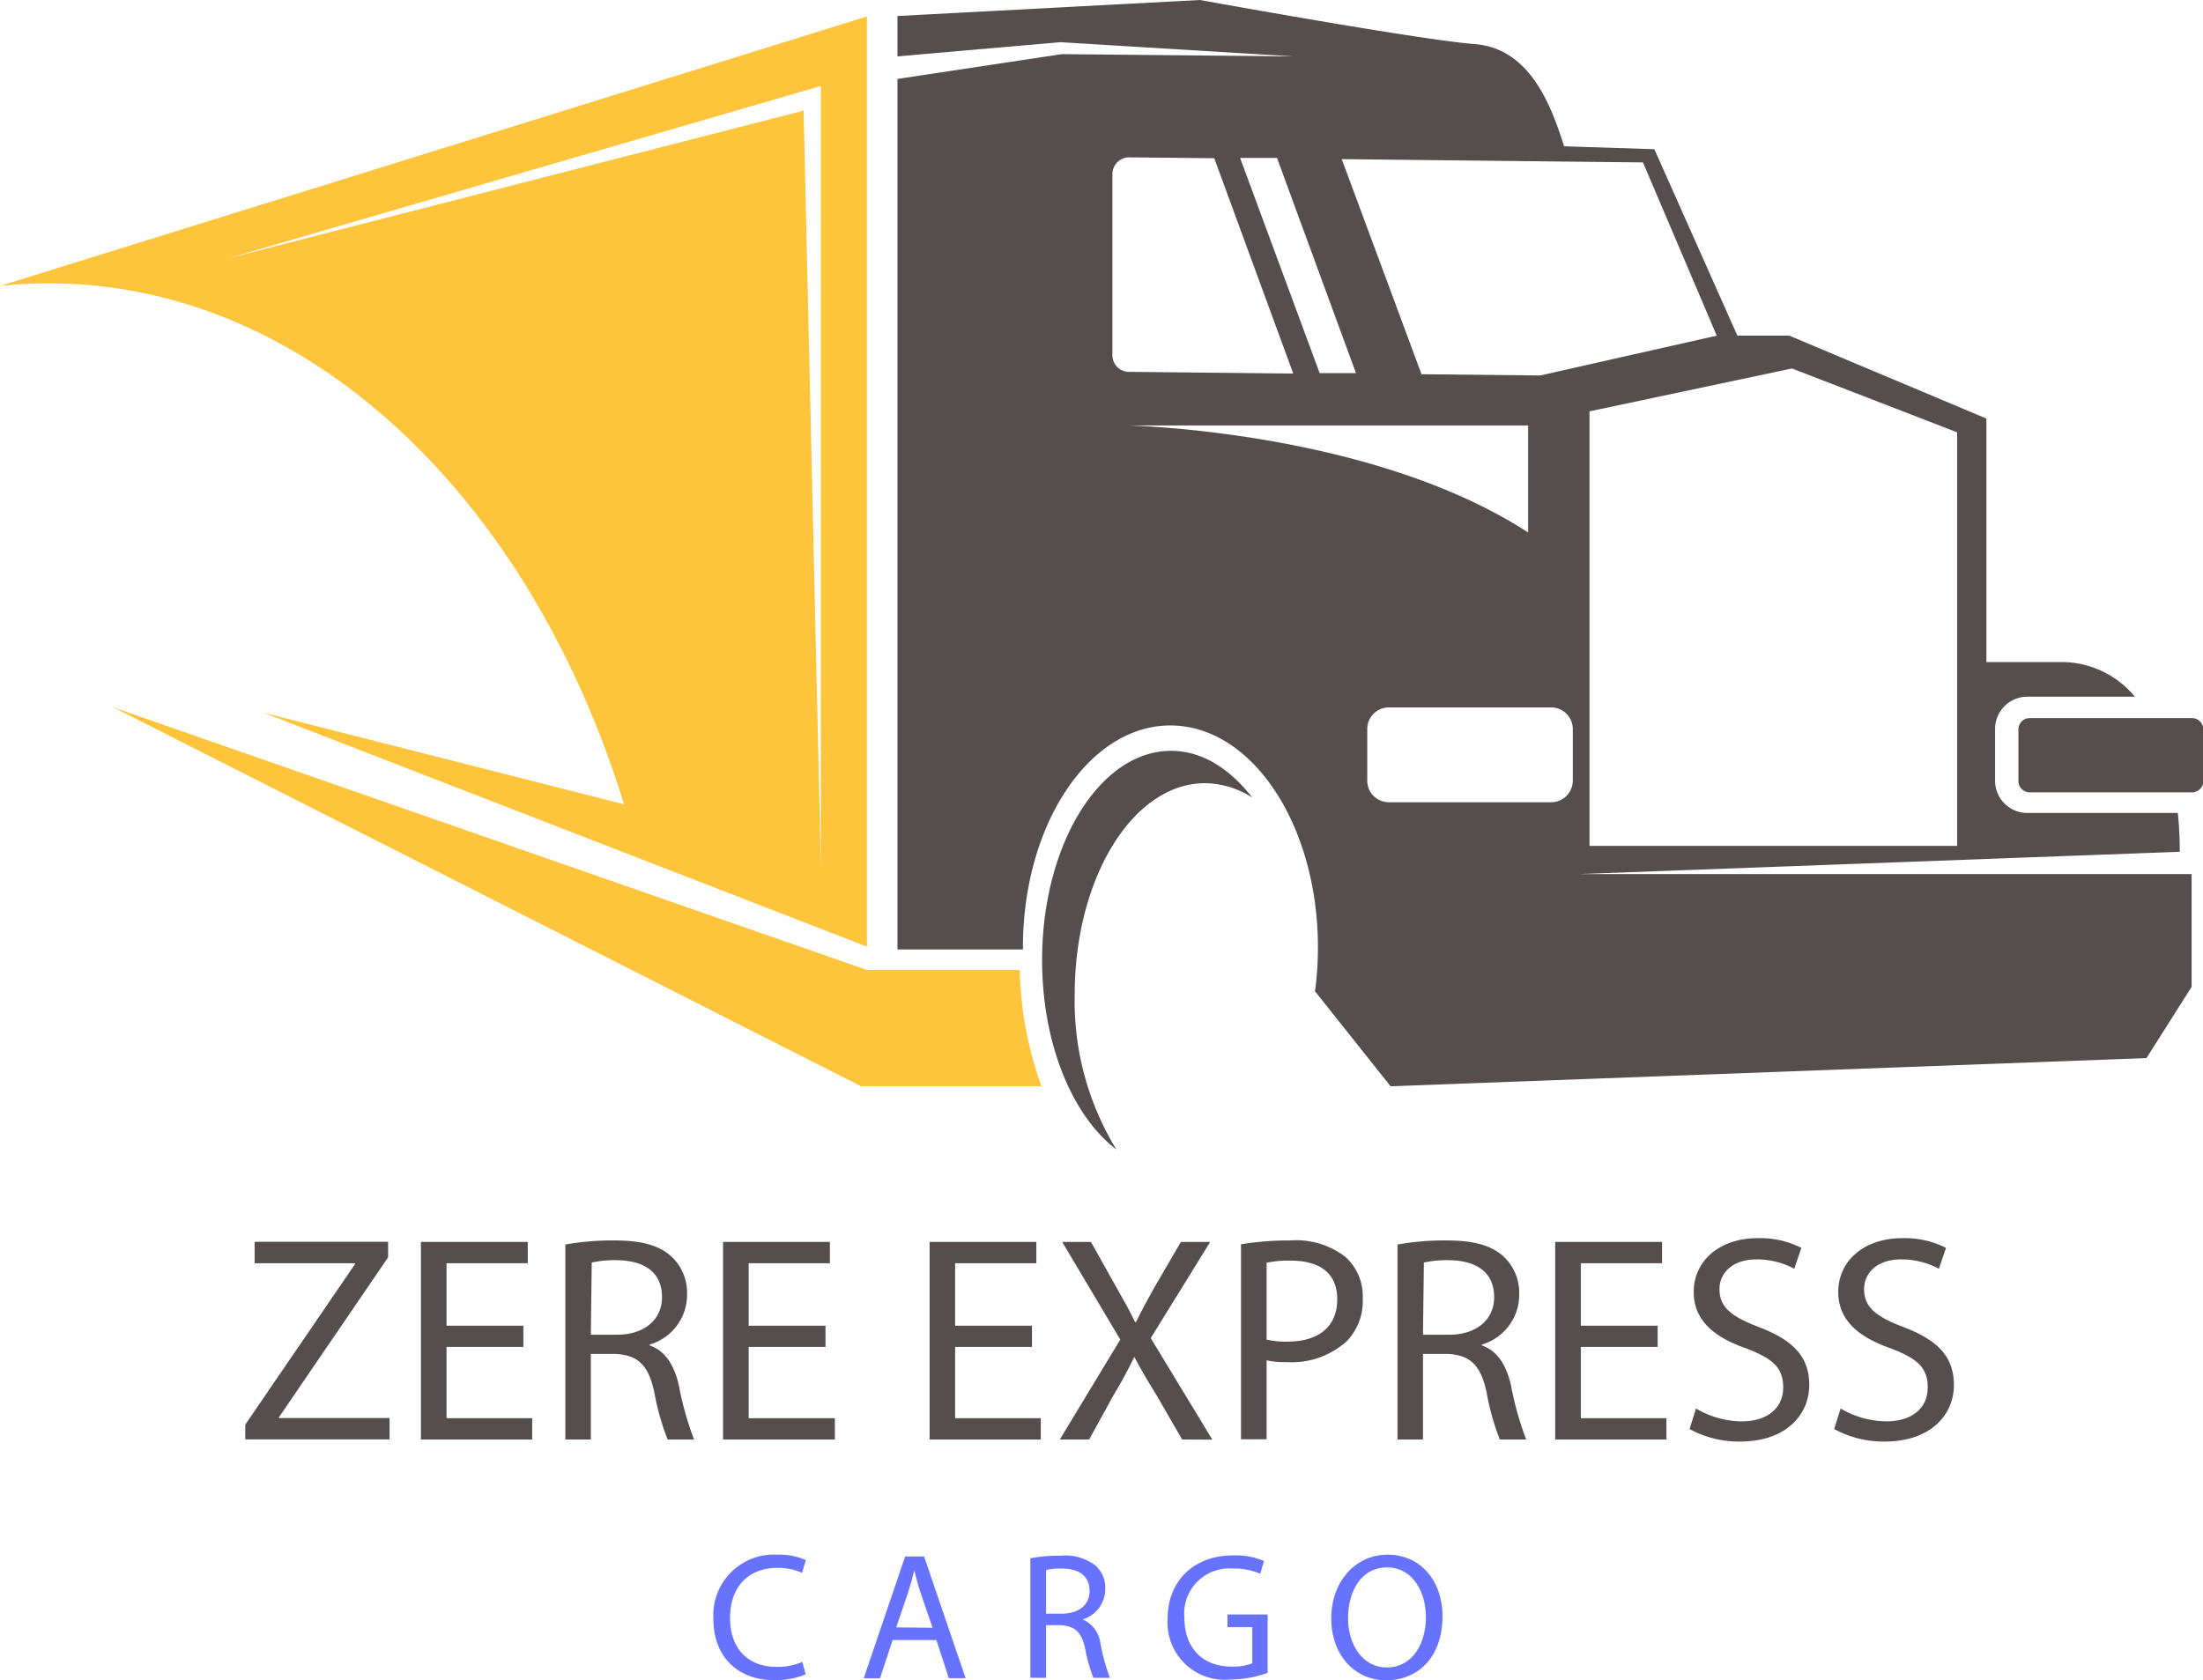 <?xml version="1.0" encoding="UTF-8"?> <svg xmlns="http://www.w3.org/2000/svg" viewBox="0 0 195.27 148.98"> <defs> <style>.cls-1{fill:#554d4e;}.cls-2{fill:#6772ff;}.cls-3{fill:#fdc43c;}</style> </defs> <title>Ресурс 10</title> <g id="Слой_2" data-name="Слой 2"> <g id="OBJECTS"> <path class="cls-1" d="M21.74,126.31l9.72-14.22V112H22.57v-1.9H34.4v1.38l-9.67,14.17v.08h9.8v1.89H21.74Z"></path> <path class="cls-1" d="M46.39,119.42H39.58v6.32h7.59v1.89H37.31V110.11h9.47V112h-7.2v5.54h6.81Z"></path> <path class="cls-1" d="M50.11,110.34a23.89,23.89,0,0,1,4.34-.36c2.42,0,4,.44,5.07,1.43a4.39,4.39,0,0,1,1.38,3.33,4.6,4.6,0,0,1-3.31,4.47v.08c1.36.47,2.16,1.71,2.58,3.53a27.79,27.79,0,0,0,1.35,4.81H59.18A21.93,21.93,0,0,1,58,123.45c-.52-2.42-1.46-3.33-3.51-3.41H52.37v7.59H50.11Zm2.26,8h2.31c2.42,0,4-1.33,4-3.33,0-2.26-1.63-3.25-4-3.28a9.42,9.42,0,0,0-2.23.21Z"></path> <path class="cls-1" d="M73.17,119.42H66.36v6.32H74v1.89H64.09V110.11h9.47V112h-7.2v5.54h6.81Z"></path> <path class="cls-1" d="M91.47,119.42H84.66v6.32h7.59v1.89H82.4V110.11h9.46V112h-7.2v5.54h6.81Z"></path> <path class="cls-1" d="M104.78,127.63l-2.23-3.87c-.91-1.48-1.49-2.44-2-3.46h0c-.5,1-1,2-1.9,3.49l-2.11,3.84h-2.6l5.36-8.86-5.15-8.66H96.7L99,114.22c.65,1.14,1.14,2,1.61,3h.08c.49-1,.94-1.84,1.59-3l2.39-4.11h2.6L102,118.64l5.46,9Z"></path> <path class="cls-1" d="M110,110.32a26.59,26.59,0,0,1,4.35-.34,7.18,7.18,0,0,1,4.91,1.46,4.7,4.7,0,0,1,1.53,3.66,5.14,5.14,0,0,1-1.35,3.75,7.25,7.25,0,0,1-5.35,1.92,7.75,7.75,0,0,1-1.82-.16v7H110Zm2.27,8.45a7.53,7.53,0,0,0,1.87.18c2.73,0,4.39-1.33,4.39-3.74s-1.64-3.44-4.13-3.44a9,9,0,0,0-2.13.19Z"></path> <path class="cls-1" d="M123.87,110.34a23.89,23.89,0,0,1,4.34-.36c2.42,0,4,.44,5.07,1.43a4.39,4.39,0,0,1,1.38,3.33,4.6,4.6,0,0,1-3.31,4.47v.08c1.36.47,2.16,1.71,2.58,3.53a27.79,27.79,0,0,0,1.35,4.81h-2.34a21.93,21.93,0,0,1-1.17-4.18c-.52-2.42-1.46-3.33-3.51-3.41h-2.13v7.59h-2.26Zm2.26,8h2.31c2.42,0,4-1.33,4-3.33,0-2.26-1.64-3.25-4-3.28a9.42,9.42,0,0,0-2.23.21Z"></path> <path class="cls-1" d="M146.93,119.42h-6.81v6.32h7.59v1.89h-9.86V110.11h9.47V112h-7.2v5.54h6.81Z"></path> <path class="cls-1" d="M150.33,124.88a8.09,8.09,0,0,0,4.06,1.14c2.31,0,3.67-1.22,3.67-3s-.94-2.57-3.31-3.48c-2.86-1-4.62-2.5-4.62-5,0-2.73,2.26-4.76,5.66-4.76a8,8,0,0,1,3.88.86l-.63,1.85a7,7,0,0,0-3.32-.83c-2.4,0-3.31,1.43-3.31,2.62,0,1.64,1.07,2.45,3.49,3.38,3,1.15,4.47,2.58,4.47,5.15s-2,5-6.14,5a9.11,9.11,0,0,1-4.47-1.11Z"></path> <path class="cls-1" d="M163.15,124.88a8.09,8.09,0,0,0,4.06,1.14c2.31,0,3.66-1.22,3.66-3s-.93-2.57-3.3-3.48c-2.86-1-4.63-2.5-4.63-5,0-2.73,2.27-4.76,5.67-4.76a8,8,0,0,1,3.88.86l-.63,1.85a7,7,0,0,0-3.33-.83c-2.39,0-3.3,1.43-3.3,2.62,0,1.64,1.07,2.45,3.49,3.38,3,1.15,4.47,2.58,4.47,5.15s-2,5-6.14,5a9.11,9.11,0,0,1-4.47-1.11Z"></path> <path class="cls-2" d="M71.41,148.45a6.82,6.82,0,0,1-2.85.51c-3,0-5.33-1.92-5.33-5.46a5.37,5.37,0,0,1,5.64-5.66,5.83,5.83,0,0,1,2.56.48l-.34,1.13a5.17,5.17,0,0,0-2.17-.44c-2.53,0-4.21,1.61-4.21,4.45,0,2.64,1.52,4.33,4.14,4.33a5.59,5.59,0,0,0,2.27-.44Z"></path> <path class="cls-2" d="M79.12,145.41,78,148.8H76.56L80.23,138h1.68l3.68,10.79H84.1L83,145.41Zm3.54-1.09-1.06-3.1c-.24-.71-.4-1.35-.56-2h0q-.24,1-.54,1.95l-1.06,3.12Z"></path> <path class="cls-2" d="M91.33,138.16a13.9,13.9,0,0,1,2.67-.23,4.39,4.39,0,0,1,3.12.89,2.64,2.64,0,0,1,.85,2,2.83,2.83,0,0,1-2,2.76v0a2.69,2.69,0,0,1,1.58,2.18,16.77,16.77,0,0,0,.84,3H96.92a13.72,13.72,0,0,1-.73-2.57c-.31-1.49-.89-2-2.16-2.1H92.72v4.67H91.33Zm1.39,4.91h1.43c1.49,0,2.43-.81,2.43-2,0-1.39-1-2-2.48-2a6.19,6.19,0,0,0-1.38.12Z"></path> <path class="cls-2" d="M112.36,148.32a10,10,0,0,1-3.32.59,5.07,5.07,0,0,1-5.54-5.44c0-3.21,2.23-5.57,5.85-5.57a6.58,6.58,0,0,1,2.69.5l-.34,1.13a5.73,5.73,0,0,0-2.39-.46,4,4,0,0,0-4.33,4.34c0,2.74,1.65,4.35,4.16,4.35a4.56,4.56,0,0,0,1.86-.29v-3.21h-2.2v-1.12h3.56Z"></path> <path class="cls-2" d="M127.86,143.3c0,3.71-2.26,5.68-5,5.68S118,146.77,118,143.5s2.13-5.66,5-5.66S127.86,140.1,127.86,143.3Zm-8.37.17c0,2.31,1.25,4.37,3.44,4.37s3.46-2,3.46-4.48c0-2.14-1.12-4.39-3.44-4.39S119.49,141.1,119.49,143.47Z"></path> <path class="cls-1" d="M194.3,63.67H179.91a1,1,0,0,0-1,1v4.58a1,1,0,0,0,1,1H194.3a1,1,0,0,0,1-1V64.63A1,1,0,0,0,194.3,63.67Z"></path> <path class="cls-1" d="M103.8,66.57c-6.31,0-11.43,8.31-11.43,18.55,0,7.43,2.69,13.84,6.58,16.79a25.21,25.21,0,0,1-3.69-13.73c0-10.35,5.17-18.74,11.55-18.74A7.83,7.83,0,0,1,111,70.72C109,68.13,106.53,66.57,103.8,66.57Z"></path> <path class="cls-3" d="M76.84,86,10.06,62.72,76.31,96.3h16A32.17,32.17,0,0,1,90.39,86Z"></path> <path class="cls-1" d="M193.21,75.52c0-1.19-.06-2.34-.17-3.44H179.71a2.86,2.86,0,0,1-2.87-2.87V64.63a2.86,2.86,0,0,1,2.87-2.86h9.52a8.41,8.41,0,0,0-6.53-3.07h-6.63V37.11L158.6,29.76H154l-7.36-16.53-8-.26c-1.13-3.56-3-8.68-7.92-9.06S106.36,0,106.36,0L79.55,1.42V5L94,3.74,114.66,5,94.13,4.8,79.55,7V84.18H90.67V84c0-10.87,5.85-19.68,13.07-19.68S116.82,73.12,116.82,84a29.1,29.1,0,0,1-.26,3.89l6.7,8.42,67-2.5,4-6.31v-10H139.92ZM158.84,32.67l14.64,5.66V75H140.89V36.47ZM145.63,14.4l6.54,15.36-15.64,3.53L126,33.18l-7.07-19.07ZM113.19,14l7,19.08-3.22,0L109.92,14ZM98.6,31.44v-16a1.49,1.49,0,0,1,1.51-1.49l7.52.08,7,19.09-14.58-.15A1.48,1.48,0,0,1,98.6,31.44Zm1.27,6.28h35.58v9.49C121.48,38.13,99.87,37.72,99.87,37.72Zm39.54,31.5a1.92,1.92,0,0,1-1.91,1.91H123.1a1.92,1.92,0,0,1-1.91-1.91V64.63a1.92,1.92,0,0,1,1.91-1.91h14.4a1.92,1.92,0,0,1,1.91,1.91Z"></path> <path class="cls-3" d="M0,25.35a41,41,0,0,1,4.31-.23c23,0,42.65,19.06,51,46.19L23.36,63.19,76.84,83.93V1.46ZM72.76,76.81l-1.53-67L20.16,22.92l52.6-15.3Z"></path> </g> </g> </svg> 